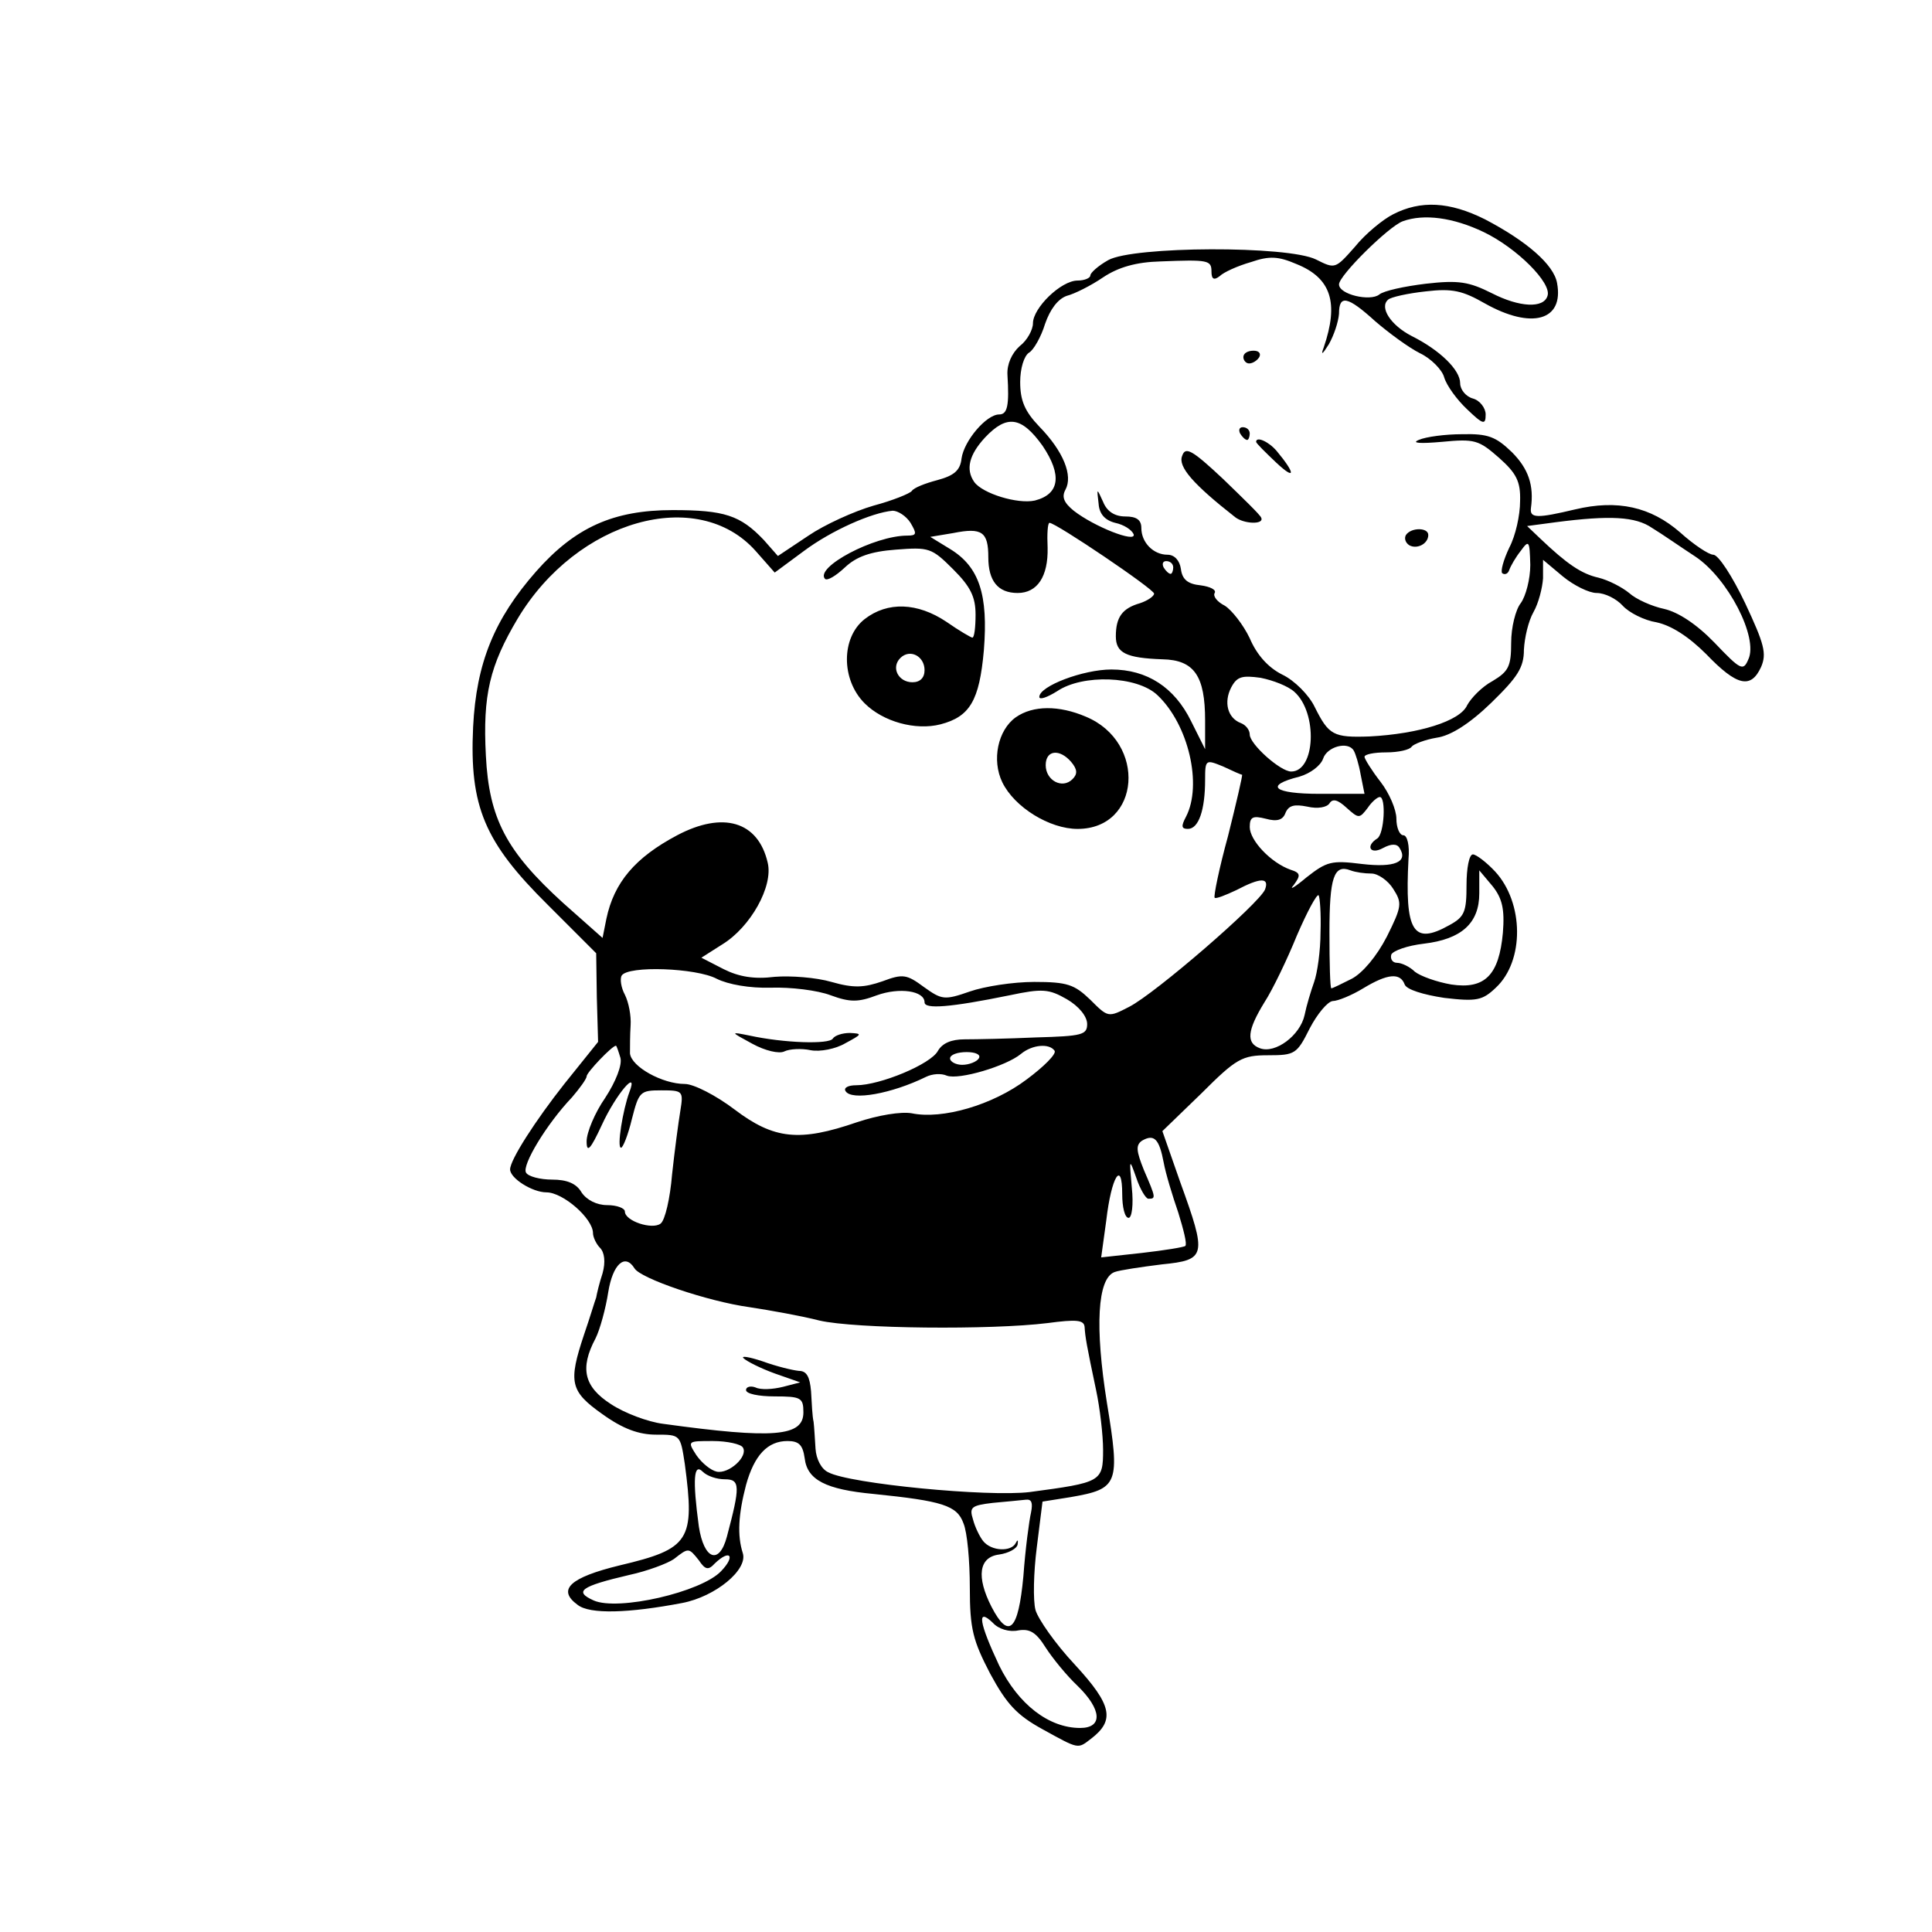 <?xml version="1.0" standalone="no"?>
<!DOCTYPE svg PUBLIC "-//W3C//DTD SVG 20010904//EN"
 "http://www.w3.org/TR/2001/REC-SVG-20010904/DTD/svg10.dtd">
<svg version="1.0" xmlns="http://www.w3.org/2000/svg"
 width="303pt" height="303pt" viewBox="0 0 303 303"
 preserveAspectRatio="xMidYMid meet">
<g transform="translate(0,303) scale(0.1,-0.1)"
fill="#000000" stroke="none">
<path d="M2185 2694 c-16 -8 -44 -31 -60 -51 -31 -35 -31 -35 -61 -20 -44 22
-287 21 -326 -1 -16 -9 -28 -20 -28 -24 0 -4 -9 -8 -20 -8 -26 0 -70 -43 -70
-67 0 -10 -9 -27 -21 -36 -12 -11 -20 -28 -19 -45 3 -48 0 -62 -13 -62 -20 0
-55 -41 -59 -69 -2 -19 -12 -27 -38 -34 -19 -5 -37 -12 -40 -17 -3 -4 -30 -15
-60 -23 -31 -9 -77 -30 -102 -47 l-48 -32 -22 25 c-37 39 -62 47 -143 47 -93
0 -153 -27 -214 -96 -66 -75 -94 -144 -99 -244 -6 -125 18 -181 117 -279 l76
-76 1 -69 2 -70 -53 -66 c-45 -57 -85 -119 -85 -134 0 -14 35 -36 57 -36 26 0
73 -41 73 -64 0 -6 5 -17 11 -23 7 -7 9 -22 4 -40 -5 -15 -9 -32 -10 -38 -2
-5 -10 -32 -19 -58 -25 -75 -22 -89 29 -125 32 -23 57 -32 84 -32 38 0 38 0
45 -46 16 -120 8 -133 -102 -159 -78 -19 -99 -38 -66 -62 19 -15 80 -13 164 3
52 10 103 52 95 78 -9 28 -7 61 5 107 13 47 34 69 65 69 18 0 24 -6 27 -27 4
-34 33 -49 108 -56 108 -11 131 -18 141 -46 6 -14 10 -59 10 -101 0 -65 5 -83
32 -135 26 -48 42 -65 82 -87 58 -32 55 -31 76 -15 38 29 33 53 -25 116 -31
33 -58 72 -62 86 -4 15 -3 59 2 98 l9 72 44 7 c75 13 78 20 57 148 -19 119
-15 195 12 205 8 3 42 8 74 12 70 7 71 13 29 129 l-28 80 61 59 c55 55 64 60
105 60 42 0 45 2 65 42 12 23 28 42 36 43 8 0 30 9 48 20 38 23 58 25 65 6 3
-8 29 -16 62 -21 51 -6 60 -4 81 16 45 42 44 133 -1 182 -14 15 -30 27 -35 27
-6 0 -10 -22 -10 -48 0 -42 -3 -50 -27 -63 -57 -32 -70 -10 -64 104 2 21 -2
37 -8 37 -6 0 -11 12 -11 26 0 14 -11 40 -25 58 -14 18 -25 36 -25 39 0 4 15
7 34 7 19 0 37 4 40 9 3 4 21 11 39 14 22 3 52 22 86 55 41 40 51 55 51 83 1
19 7 45 15 59 8 14 14 38 15 53 l0 29 31 -26 c17 -14 41 -26 53 -26 13 0 31
-9 41 -20 10 -11 34 -23 53 -26 23 -5 50 -22 78 -50 48 -50 70 -55 86 -20 9
21 5 36 -25 100 -20 42 -42 76 -50 76 -7 0 -31 16 -52 35 -46 40 -98 52 -165
36 -59 -14 -71 -14 -69 2 5 36 -4 62 -30 88 -25 24 -37 29 -78 28 -26 0 -57
-4 -68 -9 -12 -5 2 -6 36 -3 52 5 58 3 90 -25 27 -24 34 -37 33 -68 0 -22 -7
-54 -17 -73 -9 -19 -14 -37 -11 -40 4 -3 9 -1 11 5 2 6 10 20 18 30 13 18 14
16 15 -22 0 -22 -7 -49 -15 -60 -8 -10 -15 -38 -15 -62 0 -37 -4 -45 -29 -60
-17 -9 -34 -27 -40 -38 -11 -25 -76 -45 -153 -49 -57 -2 -64 2 -86 46 -9 19
-32 42 -51 51 -22 11 -40 31 -51 57 -10 21 -28 44 -39 51 -12 6 -19 15 -16 20
3 5 -7 10 -22 12 -20 2 -29 9 -31 26 -2 13 -10 22 -21 22 -22 0 -41 19 -41 42
0 13 -8 18 -25 18 -17 0 -29 8 -35 23 -10 22 -10 22 -7 -3 1 -16 10 -26 26
-30 14 -3 26 -11 29 -18 4 -14 -62 12 -94 37 -16 13 -19 22 -13 33 12 22 -3
60 -41 99 -23 24 -30 41 -30 70 0 21 6 41 14 46 7 4 19 25 25 45 8 23 20 39
34 44 12 3 38 16 57 29 24 16 52 24 90 25 75 3 80 2 80 -16 0 -12 4 -14 13 -7
6 6 28 16 49 22 29 10 43 9 71 -3 55 -22 67 -61 43 -131 -5 -13 -2 -11 8 5 8
14 15 35 16 48 0 30 13 28 57 -12 21 -18 52 -41 70 -50 17 -8 35 -26 38 -38 4
-13 20 -35 36 -50 25 -24 29 -25 29 -8 0 10 -9 22 -20 25 -11 3 -20 14 -20 24
0 21 -32 52 -76 74 -33 17 -51 45 -37 57 4 4 31 10 59 13 42 5 58 1 93 -19 73
-41 124 -27 113 32 -5 29 -48 66 -113 100 -56 28 -101 30 -144 8z m142 -28
c52 -25 107 -80 100 -100 -6 -20 -44 -18 -87 4 -36 18 -52 21 -104 15 -33 -4
-66 -11 -73 -17 -14 -11 -63 0 -63 16 0 14 78 91 100 99 33 12 79 6 127 -17z
m-692 -335 c31 -46 27 -76 -12 -86 -27 -6 -82 11 -95 29 -14 20 -8 43 17 70
34 36 57 33 90 -13z m-207 -121 c10 -17 10 -20 -5 -20 -52 0 -146 -50 -129
-68 4 -3 17 5 31 18 18 17 40 25 80 28 52 4 56 3 90 -31 27 -27 35 -43 35 -71
0 -20 -2 -36 -5 -36 -2 0 -21 11 -41 25 -45 30 -92 32 -128 4 -37 -29 -37 -95
0 -132 29 -29 80 -43 119 -33 46 12 61 37 68 116 7 87 -7 131 -53 159 l-31 19
36 6 c45 9 55 2 55 -38 0 -37 15 -56 46 -56 31 0 48 26 47 71 -1 21 0 39 3 39
10 0 164 -104 164 -111 0 -4 -10 -11 -22 -15 -28 -8 -38 -22 -38 -52 0 -26 16
-34 73 -36 50 -1 67 -26 67 -96 l0 -45 -22 44 c-26 53 -69 81 -125 81 -44 0
-113 -26 -113 -43 0 -5 12 -1 28 9 40 27 125 24 157 -6 49 -46 71 -141 45
-191 -8 -15 -7 -19 3 -19 17 0 27 30 27 77 0 32 1 32 28 21 15 -7 28 -13 30
-13 1 -1 -9 -44 -22 -96 -14 -51 -23 -95 -21 -97 2 -2 17 4 34 12 38 20 52 20
45 1 -9 -22 -172 -163 -213 -184 -33 -17 -33 -17 -61 11 -25 24 -36 28 -88 28
-33 0 -78 -7 -101 -15 -40 -14 -44 -13 -72 7 -27 20 -33 21 -65 9 -29 -10 -45
-11 -80 -1 -24 7 -64 10 -89 8 -32 -4 -56 0 -80 12 l-35 18 33 21 c44 27 80
91 71 128 -15 65 -70 81 -142 43 -66 -35 -99 -74 -111 -131 l-6 -30 -62 55
c-89 81 -116 132 -121 231 -5 95 6 141 50 215 93 155 282 208 373 106 l30 -34
46 34 c43 32 106 60 139 63 8 0 21 -8 28 -19z m1163 -8 c15 -9 45 -30 68 -45
51 -34 99 -127 83 -161 -8 -19 -12 -17 -53 26 -28 29 -57 48 -79 53 -19 4 -44
15 -55 25 -11 9 -32 20 -48 24 -27 6 -50 22 -91 61 l-21 20 45 6 c85 11 125 9
151 -9z m-751 -62 c0 -5 -2 -10 -4 -10 -3 0 -8 5 -11 10 -3 6 -1 10 4 10 6 0
11 -4 11 -10z m-390 -161 c0 -12 -7 -19 -19 -19 -22 0 -34 23 -19 38 15 15 38
3 38 -19z m580 -34 c37 -33 33 -125 -5 -125 -17 0 -65 43 -65 58 0 7 -6 15
-14 18 -21 8 -27 33 -15 56 9 17 17 19 46 15 20 -4 43 -13 53 -22z m93 -92 c3
-5 8 -21 11 -38 l6 -30 -70 0 c-73 0 -88 13 -32 27 17 5 33 17 37 28 6 19 39
28 48 13z m22 -90 c6 9 15 17 19 17 10 0 7 -58 -4 -65 -19 -12 -11 -26 9 -15
13 7 22 7 26 0 14 -22 -8 -31 -59 -25 -48 6 -55 4 -87 -21 -19 -16 -28 -21
-20 -12 11 15 11 19 -5 24 -31 11 -64 46 -64 67 0 16 5 18 25 13 18 -5 27 -2
31 9 5 12 14 14 34 10 17 -4 31 -1 35 5 5 8 13 6 27 -7 19 -17 20 -17 33 0z
m6 -103 c10 0 26 -11 34 -24 14 -22 14 -27 -10 -75 -16 -31 -38 -57 -55 -66
-16 -8 -30 -15 -32 -15 -2 0 -3 39 -3 88 0 86 7 107 33 97 8 -3 22 -5 33 -5z
m206 -93 c-6 -66 -28 -89 -81 -81 -23 4 -48 13 -57 20 -8 8 -21 14 -28 14 -7
0 -11 6 -9 13 3 6 25 14 51 17 59 7 87 32 87 79 l0 36 21 -25 c15 -19 19 -36
16 -73z m-286 1 c0 -29 -5 -64 -10 -78 -5 -14 -12 -37 -15 -52 -7 -32 -46 -61
-70 -52 -22 8 -20 28 7 72 13 20 36 68 51 105 16 37 31 65 34 63 2 -3 4 -29 3
-58z m-947 -73 c18 -9 52 -15 85 -14 31 1 73 -4 94 -12 30 -11 43 -11 72 0 36
13 75 7 75 -11 0 -11 40 -8 133 11 52 11 62 10 90 -6 19 -11 32 -27 32 -39 0
-17 -8 -19 -80 -21 -44 -2 -94 -3 -112 -3 -21 0 -35 -6 -42 -18 -11 -21 -91
-54 -128 -54 -13 0 -20 -4 -17 -9 9 -16 73 -4 126 22 10 5 24 6 33 2 19 -7 93
15 116 34 18 15 45 17 53 5 3 -5 -17 -25 -44 -45 -53 -40 -132 -63 -180 -53
-17 3 -53 -3 -86 -14 -90 -31 -130 -27 -192 20 -29 22 -64 40 -78 40 -35 0
-84 27 -86 48 0 9 0 29 1 44 1 15 -3 36 -9 48 -6 11 -8 25 -5 30 10 16 117 12
149 -5z m-151 -124 c3 -11 -7 -37 -24 -63 -16 -23 -29 -54 -29 -68 0 -19 6
-13 24 26 22 48 58 90 43 51 -10 -27 -20 -87 -13 -87 3 0 11 20 17 45 11 43
13 45 46 45 34 0 35 -1 30 -32 -3 -18 -9 -63 -13 -100 -3 -37 -11 -72 -18 -77
-13 -10 -56 4 -56 19 0 5 -12 10 -28 10 -16 0 -32 8 -40 20 -8 14 -23 20 -46
20 -19 0 -38 5 -41 11 -7 11 32 76 72 118 12 14 23 29 23 33 0 6 40 48 46 48
1 0 4 -9 7 -19z m562 -1 c-3 -5 -15 -10 -26 -10 -10 0 -19 5 -19 10 0 6 12 10
26 10 14 0 23 -4 19 -10z m290 -163 c3 -17 14 -53 23 -79 8 -26 14 -49 11 -52
-2 -2 -33 -7 -68 -11 l-64 -7 8 58 c8 69 25 96 25 41 0 -20 4 -37 10 -37 5 0
8 20 5 48 -4 45 -4 46 7 15 6 -18 15 -33 19 -33 12 0 12 1 -7 45 -12 30 -13
39 -3 46 19 11 27 3 34 -34z m-830 -166 c9 -16 115 -52 180 -61 33 -5 83 -14
110 -21 56 -13 269 -15 358 -4 45 6 57 5 58 -6 1 -16 3 -28 18 -99 6 -28 11
-71 11 -94 0 -50 -3 -51 -115 -66 -65 -8 -283 13 -316 31 -11 5 -19 21 -20 37
-1 15 -2 34 -3 42 -2 8 -3 30 -4 48 -2 23 -7 32 -19 32 -10 1 -35 7 -57 15
-21 7 -34 9 -30 5 5 -5 27 -16 49 -24 l40 -14 -27 -7 c-16 -4 -35 -5 -43 -1
-8 3 -15 1 -15 -4 0 -6 20 -10 45 -10 41 0 45 -2 45 -25 0 -38 -46 -42 -220
-18 -24 3 -61 17 -82 31 -42 27 -49 56 -24 103 7 14 16 47 20 73 7 43 26 61
41 37z m170 -281 c9 -14 -22 -42 -41 -38 -9 2 -23 13 -32 26 -14 22 -14 22 26
22 23 0 44 -5 47 -10z m-28 -50 c24 0 24 -11 3 -90 -12 -45 -36 -36 -44 16
-10 74 -8 100 6 86 7 -7 22 -12 35 -12z m480 -52 c-3 -13 -9 -58 -12 -100 -8
-86 -23 -100 -50 -48 -24 47 -20 78 12 82 14 2 28 9 29 16 1 7 0 8 -3 2 -7
-14 -38 -13 -51 3 -5 6 -13 22 -16 34 -6 19 -3 22 31 26 21 2 44 4 52 5 9 1
11 -5 8 -20z m-521 -75 c10 -15 15 -16 25 -5 24 23 33 12 10 -12 -31 -33 -162
-63 -200 -46 -31 14 -21 22 56 40 28 6 60 18 70 25 23 18 23 18 39 -2z m501
-110 c18 3 28 -3 43 -27 11 -17 33 -44 50 -60 38 -37 40 -66 4 -66 -49 0 -97
37 -127 98 -31 66 -36 92 -10 67 9 -10 26 -15 40 -12z"/>
<path d="M1593 1905 c-28 -20 -38 -67 -21 -102 19 -39 74 -73 118 -73 99 0
109 136 13 176 -42 18 -83 18 -110 -1z m87 -70 c10 -12 10 -19 2 -27 -16 -16
-42 -2 -42 22 0 24 22 26 40 5z"/>
<path d="M1180 1393 c20 -11 42 -16 50 -12 8 4 27 5 41 2 15 -3 40 2 55 11 26
14 27 15 7 16 -12 0 -24 -4 -27 -9 -6 -9 -76 -7 -131 5 -30 6 -30 6 5 -13z"/>
<path d="M1950 2470 c0 -5 4 -10 9 -10 6 0 13 5 16 10 3 6 -1 10 -9 10 -9 0
-16 -4 -16 -10z"/>
<path d="M1945 2350 c3 -5 8 -10 11 -10 2 0 4 5 4 10 0 6 -5 10 -11 10 -5 0
-7 -4 -4 -10z"/>
<path d="M1970 2337 c0 -2 14 -16 32 -33 30 -28 30 -17 0 19 -13 15 -32 23
-32 14z"/>
<path d="M1854 2315 c-7 -17 18 -45 83 -96 14 -11 46 -12 41 -1 -1 4 -29 31
-60 61 -49 46 -59 51 -64 36z"/>
<path d="M2205 2191 c-3 -5 -1 -12 5 -16 12 -7 30 2 30 16 0 12 -27 12 -35 0z"/>
</g>
</svg>
